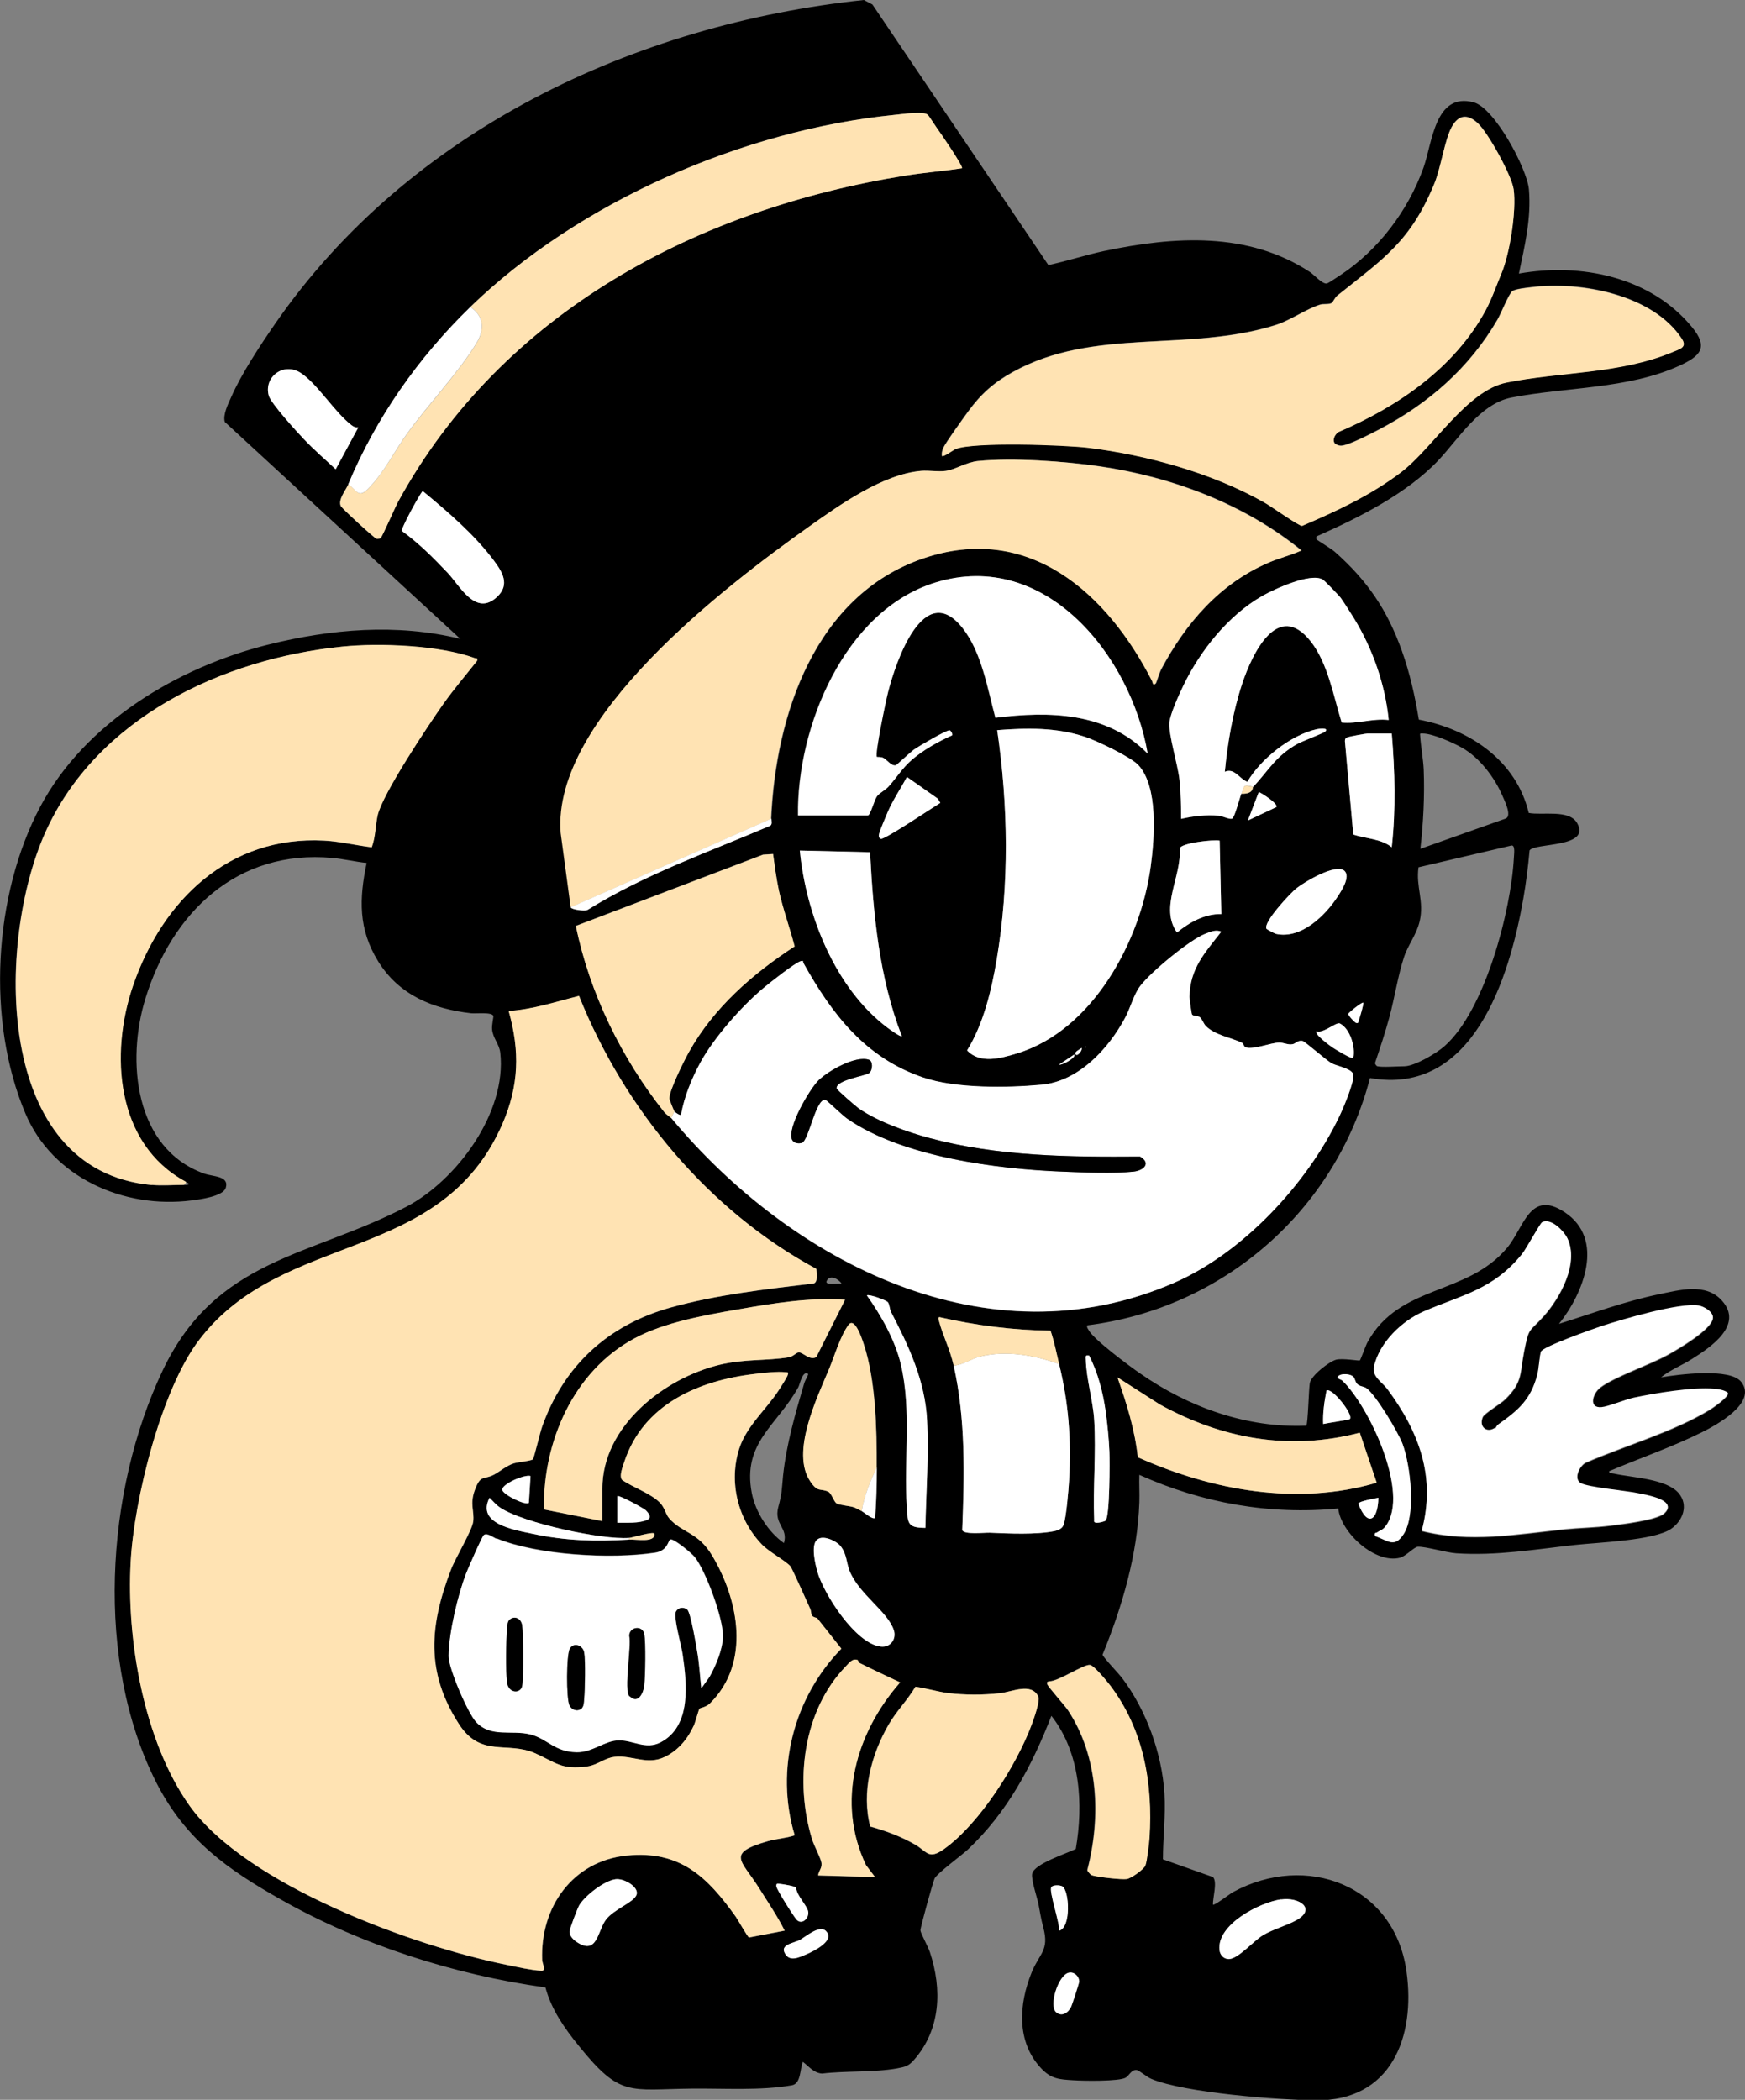 <?xml version="1.0" encoding="UTF-8"?>
<svg id="katman_1" xmlns="http://www.w3.org/2000/svg" version="1.1" viewBox="0 0 1043.3 1255.6">
  <rect x="0" y="0" width="1043.3" height="1255.6" fill="#808080" stroke="none"/>
  <!-- Generator: Adobe Illustrator 29.0.0, SVG Export Plug-In . SVG Version: 2.1.0 Build 186)  -->
  <defs>
    <style>
      .st0 {
        fill: #ffe3b3;
      }

      .st1 {
        fill: #000;
      }

      .st2 {
        fill: #000;
      }

      .st3 {
        fill: #fff;
      }
    </style>
  </defs>
  <path class="st2" d="M908.1,163.6c37.1-6.6,78.8,1.9,103.5,32,10.1,12.2,5,17.4-7.8,23.2-30.6,13.9-67.7,12.6-100.1,18.9-18.9,3.7-31.7,24.8-43.6,37.4-18.8,20-47.6,34.4-72.4,45.4-1-.1-.8,1.9-.6,2,.4.5,9,5.7,11,7.5,19.4,17.2,31.2,34.5,40,59,4.8,13.4,7.9,27.3,10.2,41.3,30.3,5.7,58.2,24.4,65.7,55.8,7.9,1.6,24.1-2.3,28.9,6,8.7,15-25.3,11.7-28.4,16.4-.9,9.8-2.1,19.6-3.8,29.2-8.3,47-30.1,117.9-91.6,106.9-20.7,79.3-87.8,137.8-169.1,147.9-.3,1.3.3,1.8.8,2.7,2.7,5.5,24.5,21.7,30.9,26.1,28.9,20.1,63.7,32.7,99.3,31.2,1-1,1.5-22,2.1-25.4.7-4.5,11.7-13.1,15.9-14.1,3.9-.9,13.4.8,14,.5.5-.3,3.6-9.2,4.6-10.9,19.2-34.9,59.4-27.6,83.5-56.5,10.1-12.1,13.5-35,34.3-21.3,24.5,16.1,11.2,48.7-3.3,66.8,19.8-6.2,39.4-13.5,59.8-17.7,12.2-2.5,27.9-7,37.6,3.8,13.1,14.6-6.6,27.8-17.9,34.9-6.1,3.9-13,6.5-18.5,11,10-1.7,41.4-5.9,48,2.8,9.6,12.5-14.9,25.7-23.7,30.1-17.5,8.7-37.2,15.5-55.3,23.2-.3,1.5,1.9,1.2,3,1.5,10.8,2.4,31.1,3,38.5,11.6,6.1,7.2,2.6,16.5-4.5,21.4-10.2,7-44,8.1-57.4,9.6-23.5,2.6-47.2,6.6-71,5-6.1-.4-18.6-4.2-23.1-3.9-2,.1-7,5.5-10.4,6.5-14.8,4-35.5-14.8-37.1-29.4-41,4-81.6-3.3-118.9-20.1-.2,5.5.2,11,0,16.5-1.1,30.9-10.2,62.3-22,91,0,1.2,9.6,11.3,11.4,13.6,14.6,19.2,24.1,45.3,25.6,69.4.8,13.1-.9,26.3-.9,39.4l29.9,10.6c2.8,2.8-.2,12.7,0,16.5.7.8,10.3-6.6,12-7.5,43.6-23.8,96.4-4.3,103.7,47.3,5.6,39.6-9.3,77.7-54.3,77.2-22.5-.2-78.4-4.5-98.2-12.8-2.7-1.1-7.4-5.2-8.8-5.3-3.2-.3-4.3,3.1-6.5,4.5-3.8,2.4-25.7,2-31.5,1.6-8.3-.5-13.1-.8-19-7-15.1-15.9-13.5-38.7-5.7-57.7,4.6-11.2,10.5-12.9,6.9-26.5-1.6-6-1.8-8.5-2.9-14-.9-4.4-4.4-14.5-3.8-18.2,1-6,20.8-12.2,26.1-14.9,4.6-26.8,2.8-57.5-14.6-79.6-11.6,29.9-26.4,57.8-50,80-3.9,3.6-18,13.9-19.8,17.2-.9,1.7-8.6,29.5-8.5,31.1.2,1.9,4.7,9.9,5.7,13.1,7.3,22.1,6.5,46.2-9.6,64.4-3.2,3.7-5.3,4.1-10,5-13.7,2.5-30.8,1.4-44.9,3.1-5-.3-7.9-4.3-11.5-7-1.8,4.2-1,13-6.5,14-18.6,3.3-40.9,1.8-60,2-37.4.4-42.5,5.4-67.4-25.5-8.6-10.6-16.4-21.6-20-35-54.2-7.5-110.1-25.4-157.7-52.3-32.5-18.3-57.5-36-74.9-70.1-36.8-72.4-30.6-174,3.7-246.4,32-67.5,88.6-68.1,145.9-98.1,30.2-15.9,60-56.5,56-92-.6-5.3-4.4-8.6-4.9-14.1-.2-2.7.9-7.2.8-7.8-.6-2.6-10.4-1.4-13.2-1.7-23-2.6-43.3-10.9-55.8-31.2-11.8-19.2-11.3-37.2-6.8-58.7-6.8-.7-13.7-2.4-20.5-3-56.9-5.2-95.9,32.5-111.8,84.2-11.4,37-6.6,89.4,35,104.5,5.4,2,15.2,1.3,13.1,8.5-1.5,5.2-15.6,7-20.4,7.6-40.5,5.2-83.3-13.6-99.5-52.2-23.3-55.2-19-130.6,9-183.3,26.6-50.1,82.2-83.4,136.1-96.8,37.6-9.4,77-12.8,115-3.5l-140.8-129.7c-1.3-4.2,2-10.8,3.8-14.8,6-13.8,17.5-31.2,26.2-43.8C244.2,78.2,379.2,14.5,516.5,0l5.1,2.7,105.2,155.8c11.2-2.4,22.1-6,33.3-8.4,41.9-8.8,86.1-11.8,123.3,12.7,2.3,1.6,7.4,7.3,9.9,6.7,1.2-.3,6.5-4,8.1-5,22.7-15,40.6-38.7,49.7-64.3,5.3-14.9,6.8-45.2,30-39,12.5,3.3,31.9,39.7,33,52,1.5,17.3-2.5,33.8-6,50.5h0ZM281.2,183.6c-31.1,30.2-56.3,66-73,106-1.4,3.4-6.3,9-4.5,13,.6,1.3,20,19.2,21.4,19.6.8.2,1.8,0,2.4-.5,1-.7,8.8-18.5,10.5-21.8,62.1-113.3,179.1-175.1,303.9-195,11-1.8,22.2-2.6,33.2-4.3.8-1.2-13.2-21.6-15.2-24.3-1.1-1.5-4.6-7.1-5.3-7.7-2.8-2.3-15.5-.3-19.9.1-90.5,9-188.6,51.9-253.6,114.9h0ZM798.4,265.4c-2.2-2.1-.4-5.8,1.8-7.2,35.4-15,69.5-38.3,88.1-72.9,3.8-7,6.3-14.6,9.3-21.7,5.1-12,9.1-37.6,7.4-50.4-1.1-8.1-15.3-33.9-21.4-39.6s-11.6-5.3-15.7,2.3-6.4,24.1-10.3,33.7c-14.3,34.8-30.5,45-58,67-1.6,1.3-2.6,4-3.5,4.5-1.7,1-4.7.2-7,1-7.8,2.4-17.8,9.4-26,12-52.6,16.8-109,1.3-157.7,28.3-11.2,6.2-19,13.1-26.5,23.4-2.7,3.7-13.8,19.1-15,22-.7,1.6-1,3-.8,4.7.8.9,6.7-3.6,8.3-4.2,10.8-4.2,65.1-2.4,79.1-.7,35.2,4.3,74.5,15.2,105.3,32.7,3.8,2.1,20.7,14.3,22.6,14,20.6-8.8,41.2-18.4,59.1-32,19.4-14.8,39.3-49,63.2-53.7,32.2-6.4,67.6-5.1,98.9-18.1,4.4-1.8,9.3-2.8,5.9-8-17.3-26.5-60.6-34.6-89.8-30.9-2.7.3-9.8,1.1-11.6,2.4-2,1.5-6.9,13.8-8.9,17.1-16.7,28.8-41.1,50.1-70.5,65.5-4.6,2.4-18.8,9.9-23.1,9.8-1,0-2.6-.5-3.3-1.2h0ZM179.8,223c-10.3-6.6-22.3,2.4-19.1,13.6,1.2,4.5,16.8,21.6,21,26,6.1,6.3,12.6,12,19,18l13.5-25c-1.6.2-2.8-.5-4.1-1.4-10.2-7.8-20.4-24.8-30.3-31.2h0ZM341.2,542.6c.5,1.4,8.3,2.4,10,1.6,34.3-21.3,72.4-34.7,109.4-50.5,1.2-.9.6-2.8.6-4.1,2.7-62.1,26.2-133.5,90.8-155.7,63.4-21.8,110.3,20.8,137.1,73.3.4.8.3,3.1,2.1,1.4.3-.3,2.2-6.5,3.2-8.4,14.7-27.6,34.9-51.2,64.2-63.8,6.5-2.8,13.3-4.4,19.7-7.3-34-27.7-77.3-44-120.6-50.3-21.1-3-51.8-5.2-72.8-3.2-6.8.7-13.4,5.1-19.1,5.9-4.6.7-10.2-.3-14.9,0-22.8,1.9-48.5,20.2-66.8,33.2-50.3,35.7-154,114.8-148.6,183.3l6,44.5h0ZM240.3,317.5c9.9,7.1,19,16.2,27.4,25.1,7.3,7.7,16.6,26.2,29.4,14.4,8-7.3,3.2-15-1.9-21.9-11.7-15.6-27.5-29.1-42.5-41.5-2.2,2.5-13.2,22.8-12.4,23.9h0ZM477.2,487.6h41.5c1.5,0,3.8-9.4,5.5-11.5s4.9-3.6,7-5.9c4.6-5.2,8-10.8,13.4-15.5,6.8-6,16.2-11.3,24.5-15,.5-.7-.8-2.9-1.5-3-2.1-.1-18.5,9.6-21.4,11.6-2.2,1.5-10.1,9.1-10.8,9.3-2.6.7-5.3-3.2-7.4-4.4-1.3-.7-3.8-.4-3.9-.6-1.4-1.4,5.5-34.2,6.7-38.8,4.5-17.7,21.3-67.9,44.7-38.1,11.4,14.5,14.8,36.1,19.5,53.5,32.3-4.1,66.9-3.3,91,21.4-10-58.3-61-122.4-126.8-102.3-54.4,16.7-83,86.6-82.2,139.3h0ZM749.2,470.6c9.3-10,13.2-18.1,26-25.5,3-1.7,16.4-6.8,17-7.5,2.6-2.8-4.3-1.7-5-1.5-15.5,3.5-33.7,17.9-41.5,31.5-4.8-1.8-7.8-8.6-13.5-6,1.8-17.6,4.9-36.1,10.5-53,5.8-17.3,21.1-50,40.9-25,10.4,13.2,13.6,32.8,18.5,48.5,9.3.9,18.6-2.7,28.1-1.5-2.1-21.2-9.5-42.6-20.7-60.7-2-3.2-5.7-9.1-7.9-12.2-1-1.4-9.8-10.5-10.9-11.1-7.4-4.2-29,5.8-36.2,9.9-20.3,11.6-37.2,32.9-47.2,53.8-2.3,4.9-7.8,17-8.2,21.9-.5,7.3,5,24.9,6,34,.9,7.7,1,15.7,1,23.5,7.5-1.7,14.6-2.5,22.4-1.9,2.2.2,6.4,2.3,8,1.8s4.5-12.1,5.6-14.9c1.8,0,3.9,0,5.4-1.1,1.6-1.1,1.3-2.6,1.6-2.9h0ZM90.7,708.6c5.8.5,13,0,19,0s2-1.5,1-2c-41.7-22.7-45.3-76.5-31.3-117.2,17.5-50.9,57.3-89.7,114.2-86.7,9.5.5,19.1,2.8,28.5,4,2.2-6.1,2.2-13.1,3.5-19,2.9-12.9,30.4-54.1,39.3-66.7,6.3-8.9,13.4-17.2,20.2-25.8.3-2.1-.2-1.2-1.4-1.6-21.1-7.7-56.8-9.1-79.1-6.9-72,7.3-147,42.7-177.7,111.3-29,65-31,201.9,63.7,210.6h0ZM596.2,436.6c6.6,45,7.3,92.2-.3,137.2-3.1,18.3-7.9,38.4-17.7,54.3,7.7,8.2,20.2,4.7,29.8,1.8,45.5-13.8,74.1-67.5,80-111.9,2.2-16.5,4.7-47.2-7.3-60.4-4.4-4.8-25.3-14.8-32-17-17.2-5.7-34.6-5.4-52.5-4h0ZM832.1,438.6h-14.5c-.8,0-10.9,1.8-11.8,2.2-1.2.5-1.7,1-1.7,2.3l5,55.9c7.6,2.6,16.4,2.4,23,7.6,2.5-22.6,1.9-45.3,0-68h0ZM849.1,507.6l51.3-18.2c3.5-1.8-.7-10.3-2.1-13.5-4.7-11-13.7-22.9-24.2-28.8-5.3-3-17.5-8.5-23.5-8.5-1.7,0-1.7-.2-1.5,1.5.4,6.3,1.8,13.7,2.1,20,.6,15.8-.2,31.8-2,47.5ZM542.2,464.6c-3.8,7.1-8.3,13.6-11.5,21-1,2.4-4.8,11.1-5.1,12.9-.2,1.2-.3,2.7,1.1,3,2.2.5,31.2-18.9,35.5-21.5l-1.5-2.5-18.5-13h0ZM763.1,482.6c1.3-1.9-8.5-8.2-10.5-9l-6.5,17,17-8h0ZM729.2,502.6c-3.8-.7-22.8,1.4-23.9,4.6,1.3,16.8-12.2,35.4-1.6,50.3,7.5-6.1,16.6-11.2,26.5-11l-1-44h0ZM823.6,637.6c2.7.7,12.3,0,16,0,6.1,0,19.3-7.8,24-12,24.3-21.4,39.8-81,41.5-112.5,0-1.8,1.1-8-1.5-7.5l-55.5,13c-1.7,11.7,3.5,20.2.7,32.2-1.9,8.2-7,14.2-9.4,21.6-3.5,10.6-5.6,24.2-8.6,35.4-2.5,9.2-5.5,18.4-8.6,27.5-.4.8.8,2.2,1.3,2.3h0ZM520.2,509.6l-42-1c3.8,38.2,21,82.3,52.5,106,1.1.8,7.8,5.7,8.5,5-13.5-34.9-17.1-72.8-19-110h0ZM403.2,664.6c-.2-.3-3-7.1-3-7.6-.3-4.6,9-23.2,11.8-28.1,14.7-26.4,38-46.7,63.1-63-2.9-11.2-6.9-22-9.4-33.3-1.6-7.2-2.5-14.6-3.5-22l-6,.4-111.9,42.6c8.3,40.2,27.4,79.3,52.9,111.4,1.2,1.6,3.1,2.5,4,3.5,71.7,86.2,189.1,147.4,301,98.5,41-18,79.4-59.3,98.5-99.4,2.4-5,8.7-19.7,8.4-24.6-.2-3.9-9.8-5.4-12.8-7-3.6-1.9-16.1-13.2-17.7-13.5-3-.4-4,1.7-6,2-2.7.4-5.2-1.1-7.9-1-5,0-15.5,4.4-19.9,2.9-1.3-.4-1.3-2.3-2.4-2.8-6.5-3.1-16.2-4.5-21.6-10.1-1.4-1.4-2.3-4.5-3.7-5.3-1.3-.8-3.8-.4-4.5-1.5-.3-.4-1.5-9.2-1.5-10.5.2-17.1,9.3-26.6,19-39-3.1-1.5-6.7.2-9.7,1.3-9.5,3.7-32.6,22.9-38.8,31.2-3.8,5-5.8,13.1-9,19-10,18.5-27.8,37.9-50,40-20.6,1.9-51.2,2.3-70.7-4.3-34.5-11.7-54.6-37.9-71.6-68.4-.5-.9.4-1.7-1.6-1.2-3.5,1-18.4,12.8-22.1,15.9-13.1,10.9-29.5,29.5-37.7,44.3-5.3,9.6-9.9,20.8-11.8,31.7-.6.6-3.6-1.5-4-2h0ZM803.9,520.8c-4.9-4.9-24,6.7-28.7,10.3-3.6,2.9-20.2,20.5-18,24.3.2.3,4.9,2.8,5.6,3,15,3.4,29.7-11,37.1-22.5,2.2-3.3,7.5-11.5,4-15.1h0ZM346.2,595.6c-13.9,3.5-27.6,8.1-42,9,6.8,24.1,6.2,44.7-3.8,67.7-36.8,84.2-130.9,63.3-181.1,128.8-22.8,29.7-39.1,95.6-41.1,132.9-2.5,46.6,7.8,107.3,35.2,145.8,33.8,47.4,133.9,84,189.8,95.2,6.3,1.3,14.2,3.1,20.5,3.5,3.2.2.6-4.5.5-6.5-1.2-31.4,18.1-59.1,50.6-62.4,31.9-3.2,48.2,12.7,65.2,36.6,1.3,1.8,7.1,12.2,7.9,12.4l21.3-4.1c-4.4-8.8-10.2-17.4-15.6-25.9-10.3-16.3-19.7-20.3,5.6-27.6,5.2-1.5,10.9-1.7,16-3.5-11.9-39.4-.5-82.4,27.9-111.6l-14.5-18.3c-4.7-1.1-2.8-2.6-4.2-5.7-1.6-3.6-10.7-24-11.8-25.3-3-3.4-12.7-8.5-17-13-14.5-15-20-37.6-13.5-57.5,4.4-13.3,15.9-23.1,23.4-34.5,1.3-2,5-7.7,5.6-9.5.5-1.9-.3-1.3-1.5-1.5-4.6-.6-13.1.5-18,1-33.8,3.9-66.9,18.1-78.3,52.7-.9,2.7-3.4,8.5-1.2,10.8,6.5,4.4,17.1,8,22.5,13.5,3,3,3.3,6.8,5.6,9.4,7.9,8.9,17.2,8,25.7,22.3,15.9,26.6,23.2,64.2-1.3,88.3-2.4,2.4-5.7,2.6-6.3,3.2-.4.4-2.4,8.1-3.4,10.1-3.7,8-9.3,14.8-17.3,18.7-10.7,5.2-19.4-1.2-30,0-5.9.6-10.3,4.9-16.2,5.7-15.8,2.3-19.1-2.5-31.5-7.9-16.7-7.3-32.4,2.9-45.5-17.5-20-31.1-17.5-58.9-4.7-92.3,2.6-6.9,12.7-23.5,13.3-28.8.7-6.6-2.2-10.3,1-18.9,3.4-9.2,5.1-5.9,11.1-8.9,3.9-2,7.5-5.4,12.1-6.9,2.6-.8,10.8-1.5,11.5-2.5.6-.8,4.3-16.2,5.5-19.5,13-36.6,39.5-60.8,76.8-71.2,27.4-7.7,57.4-11,85.6-14.4,2.6-.8,1.7-6.3,1.5-8.7-64.3-34.7-114.9-95.7-141.8-163.1h0ZM815.1,599.6c-.7-.8-8.8,5.9-9,6.6-.2,1,3.6,5,4.5,5.4,1.7.7,1.6-1,1.9-2,.5-1.4,3-9.5,2.5-10h0ZM809.1,632.6c1.4-6.4-1.9-17.5-8-20.5-2.3-1.1-9.9,6.2-14,4.6-1.7,1.6,8.3,8.9,9.7,9.8,1.5,1,11.5,7.1,12.3,6.2h0ZM648.7,625.6v1c.7-.3.7-.7,0-1ZM643.2,630.6c1.2,1.2,4-2.5,3.5-4-.8.8-5,2.5-3.5,4ZM642.2,630.6l-9,6c1.7.6,10.6-4.4,9-6ZM893.8,854.2c-4.9,3.2-9.6-.8-7.2-6.6.9-2.2,10.6-7.9,13.4-10.6,10.7-10.5,8.8-15.6,11.3-28.6,3-15.2,2.8-11.2,11.8-21.2,9.8-11,21-31.5,14.2-46.2-2.1-4.5-9.8-12.5-15.2-9.8-1.3.6-9.5,15.9-12,19-17.2,21.3-35.4,24.3-58.7,34.3-13.2,5.7-26.7,18.7-29.9,33.2-1.2,5.6,5,9.1,8,13.1,18.9,25.6,29.2,52.6,20.6,84.9,28.4,7.2,57,2,85.5-1,8.9-.9,18-1,26.9-2.1,7-.9,28.1-3.3,32.6-7.4,8.6-7.9-11.6-11.1-15.9-12-7.1-1.5-29.4-3.4-34-6s-1-10.1,2.7-12.2c23.3-10.2,52.7-18.5,74.3-31.7,2.1-1.3,11.4-7.8,11-10-2-1.8-5.9-2.3-8.5-2.5-12.7-1.1-34.8,2.6-47.7,5.3-5.5,1.1-15.1,5.3-19.4,5.7-7.9.7-5.4-8.2-.8-11.8,8.3-6.4,29.6-13.6,40.4-19.6,6-3.3,26.6-15.3,27-22.1.2-3.6-5.3-6.8-8.6-7.3-11.5-1.8-45.3,8.2-57.6,12.2-5.1,1.6-35.6,12.3-36.6,15.4-1,2.8-1.2,9.7-2.2,13.8-3.9,14.9-11.3,21.3-23.3,29.7-.9.7-1.3,2.1-2,2.5h0ZM503.2,767.6c-1.8-2.9-7.3-5.7-9-1.5-1.1,2.8,7.9,1,9,1.5ZM553.2,913.6c.4-21.3,2.2-43.1,1-64.5-1.2-23.3-11-44.1-21.5-64.5-.9-1.7-1-4.8-2-6s-11.3-4.9-12.5-4c8.4,11.6,17,27,20.3,41.1,6.6,27.8,1.7,57.4,3.6,85.4.7,9.7.2,12.4,11,12.5h0ZM360.2,909.6v-19.5c0-37.3,36.8-65.9,70-74,14.9-3.6,28-2.3,41.5-4.5,2.6-.4,4.4-2.9,6-2.9,2.5,0,6.4,5,10.4,2.8l17.2-34.3c-21.4-1.5-43.1,2.2-64.2,5.8-20.1,3.5-43.8,7.7-61.7,17.3-36.6,19.6-54.8,62-54.1,102.3l35,7h0ZM570.2,816.6c7.2,32.1,6.4,65.6,5.1,98.3.9,2.9,13,1.5,16.4,1.6,11.5.5,27.6,1.3,38.9-1,2.2-.4,4.5-1.4,5.3-3.7,1.6-4.4,3-21.2,3.3-26.7,1.3-24.4-.3-46-6-69.5-1.6-6.7-2.8-13.4-5.1-19.9-22.3-.3-44.6-3.1-66.4-8.1-1,0-.5,1.5-.3,2.3,2.3,8.8,6.6,16.8,8.8,26.7h0ZM524.2,877.6c.1-23-.5-51.9-7.7-73.8-1.2-3.5-5.5-16.5-9.1-11.6-5,6.7-8.5,18.7-11.6,26.3-7.2,17.3-23.1,49.8-11.3,67.3,4.6,6.9,6.1,3.9,10.8,6.2,2,.9,3.3,6,5,7,1.9,1.1,7.8,1.4,10.6,2.4.2,0,3.7,1.8,4.4,2.2,1.3.7,6.6,5.4,8,4,.7-10,1-20,1-30h0ZM651.2,810.6c-2.6-.4-2.1.5-2,2.5.2,11,4.3,24.4,5,36,1.2,19.6-.8,40.3,0,60-.9,2.9,6.3.7,6.8.2,2.6-2.6,2.5-35.5,2.3-41.3-.3-7.4-1.2-16.5-2.2-23.8-1.6-11.7-4.5-23.1-9.9-33.6h0ZM483.2,821.6c-3.3-2.5-5,6.1-5.8,7.7-12.6,23-33.8,33.2-27.9,63.6,2.2,11.2,9.8,23.2,19.2,29.8,2.7-9.2-6.1-11.1-3.4-21.4,2.4-8.9,2-10.1,2.9-19.1,2-18.7,7.4-37.3,12.7-55.3.4-1.3,2.5-5,2.3-5.2h0ZM822.1,918.5c7.7,2.6,11.5,7.5,17.2-1.3,7.4-11.7,4-40.8-.7-53.7-2.6-7.1-15.9-29.2-21.6-33.4-1.5-1.1-4-1-5.5-2.5-1.3-1.3-1.3-3.5-2.5-4.5-1.8-1.5-6.4-1.9-8.4-.6-2.5,1.7,1.1,2.3,1.9,3,15.8,15,40.7,67.4,26,87-1.9,2.5-3.1,2.4-5.1,3.8-.9.6-1.8-.2-1.3,2.2h0ZM813,856.7c-41.9,11-82.2,3.7-119.6-16.9l-25.3-16.2c5.5,15.5,10.4,31.3,12.2,47.8,44.4,19.8,95.2,29.2,142.8,15.2l-10.1-29.9h0ZM807.1,848.5c2.2-2.7-10.8-19.1-14-17-1.3,6.6-2.3,13.3-2,20,2.2-.7,15.4-2.4,16-3h0ZM317.2,882.6c-3.5-1.2-17.5,4.8-16.9,8.4,1.1,3.1,14.1,9.4,15.9,7.6l1-16ZM369.2,894.6v16c5.4-.1,12.8.5,17.8-1.7,3-1.3.8-4.2-.8-5.7-1.5-1.5-16.2-9.3-16.9-8.5h0ZM376.2,920.6c4-.2,15.8,2.1,15-3.5-.2-1.6-13.7,2.4-15,2.5-16.1,1.3-63-8.9-76.7-17.8-2.7-1.7-4.6-4-6.8-6.2-8.1,15.6,14.7,19.2,25.5,21.5,19.9,4.2,37.9,4.7,58,3.5h0ZM824.1,895.6c-2,.4-11.7,2.1-12,3.5,5.5,14.4,11.8,10,12-3.5ZM296.9,920c-1.8-.7-5.4-3.7-7.5-2.3-1.1.7-9.5,20.1-10.6,22.9-5,12.9-10.4,35.8-10.5,49.5,0,7.1,11.5,34.1,16.5,39.5,9,9.6,21.2,4.5,32.6,7.4,10.2,2.7,14.2,10.4,27.5,10.6,9.6.1,16.7-6.9,25-7.1,8.7-.2,16.3,5.8,25.1,1.2,18.6-9.7,15.7-35.2,13.2-52.6-.7-5-5.6-22.3-4.1-25.4,1.3-2.7,4.6-3.2,6.9-1.4,2.1,1.7,5.6,22.5,6.2,26.8,1,6.7,1.4,13.6,2.2,20.3l4.8-6.7c3.9-6.7,7.8-16.2,8.1-24,.4-10.5-10.2-39.5-16.9-47.8-1.7-2.2-12.3-11-14.5-10.5-1.4.3-1.4,6.7-9.1,7.9-26.7,4.1-70.7,1.4-94.8-8.5h0ZM488.4,920.8c-3.5,3.5-1,14.2.3,18.8,3.7,13.5,23,43.5,38.1,45,5.6.6,9.3-4.4,7.7-9.7-3.5-11.2-20.9-21.6-26.5-35.6-1.9-4.8-1.7-9.9-5.3-14.7-2.4-3.1-10.8-7.2-14.2-3.8h0ZM512.9,992.8c-3.3-1.4-5.3,1.7-7.3,3.7-25.7,26.5-30.6,69.1-20.2,103.2,1.1,3.7,5.4,11.7,5.7,14.4.4,3.3-1.7,4.5-2,7.4l34,1-5.4-7.1c-18.1-37.8-6.1-79.2,20.4-109.3-8.1-3.8-16.2-7.6-24.2-11.6-.7-.4-.9-1.5-1.1-1.6ZM652.5,1121.2c2.9,1.1,18,2.8,21.1,2.3,2.7-.4,10-5.7,11-8s2.3-13.3,2.5-16.5c2.2-32.8-3.5-64.9-23.6-91.4-1.8-2.4-9.6-11.9-12-12.1-3.8-.4-18.6,9.7-24.2,9.8-.9.5-1.6-.2-1.3,1.7.2,1.3,10.5,12.7,12.4,15.6,18.3,27.8,19.8,64,11.6,95.5-.2.7,2.1,2.9,2.3,3h0ZM520.4,1092.3c9.3,2.6,18.4,6,26.7,10.8,7.3,4.3,8,9.3,17.5,2.4,21-15.1,43-49.9,52-74,1.2-3.3,5.2-14.4,4-17-4-8.6-15.7-2.8-23-2-10.1,1.1-20.8,1.1-30.9-.1-6.5-.8-13-2.8-19.5-3.8-4.7,8-11.3,14.5-16,22.6-10.4,18.1-16.4,40.6-11,61.1h0ZM368,1123.7c-6.9,1-17.9,9.6-21.6,15.4-1.1,1.8-5.8,14.4-5.9,16-.1,2.4,2.5,4.9,4.4,6.2,12.2,7.9,12.3-6.5,17.3-13.3,4.7-6.4,16.3-10.1,18.3-14.8s-7.4-10.2-12.5-9.5ZM476,1128.8c-.9-.9-7.5-2.1-9.3-2.2-1.6-.2-2.8-.7-2.5,1.5.2,1.9,10.4,18,12.1,19.9,3.1,3.3,7.5-.9,6.9-4.8-.5-3.6-7-9.7-7.2-14.3h0ZM633.2,1154.5c7.4-2,6.1-24,2-26.5-1.5-.9-5.6-.9-6.6.4-1.7,2.3,5.2,21.6,4.6,26.1ZM765.9,1135.8c-12.7,1.8-38.4,14.9-36.8,30.3.3,2.9,2.5,5.3,5.5,5.4,5.6.1,14.8-10.9,20.6-14.3,6.3-3.7,13.9-5.6,20-9,11.9-6.7,1.7-13.9-9.3-12.3h0ZM493.9,1154.8c-4-3.9-11.8,3.1-15.7,5.3-3.1,1.7-11.2,2.6-9.3,7.2,2.7,6.5,8.9,3.2,13.6,1.2,4-1.7,17-8.1,11.4-13.6h0ZM631.4,1203.2c3.4,3.1,7.3.4,9-3,.6-1.2,4.9-14.4,4.9-15.2,0-3.2-3.1-6.1-6.3-5.3-6.3,1.6-11.9,19.6-7.5,23.6h0Z"/>
  <path class="st0" d="M346.2,595.6c27,67.5,77.5,128.5,141.8,163.1.2,2.3,1.1,7.9-1.5,8.7-28.2,3.4-58.2,6.8-85.6,14.4-37.3,10.4-63.8,34.6-76.8,71.2-1.2,3.3-4.8,18.7-5.5,19.5-.7,1-8.9,1.7-11.5,2.5-4.6,1.5-8.2,4.9-12.1,6.9-6,3-7.7-.3-11.1,8.9-3.2,8.6-.3,12.3-1,18.9-.6,5.3-10.7,21.9-13.3,28.8-12.8,33.4-15.3,61.2,4.7,92.3,13.1,20.4,28.8,10.2,45.5,17.5,12.4,5.5,15.8,10.2,31.5,7.9,6-.9,10.3-5.1,16.2-5.7,10.7-1.1,19.4,5.2,30,0,8.1-3.9,13.6-10.7,17.3-18.7.9-2,3-9.8,3.4-10.1.6-.6,3.9-.8,6.3-3.2,24.4-24.2,17.2-61.7,1.3-88.3-8.5-14.3-17.8-13.3-25.7-22.3-2.3-2.6-2.6-6.4-5.6-9.4-5.4-5.5-16-9.1-22.5-13.5-2.1-2.3.4-8.1,1.2-10.8,11.4-34.6,44.5-48.8,78.3-52.7,4.9-.6,13.4-1.6,18-1,1.2.2,2-.4,1.5,1.5-.5,1.8-4.3,7.5-5.6,9.5-7.5,11.5-19.1,21.2-23.4,34.5-6.5,19.9-1,42.5,13.5,57.5,4.3,4.5,14,9.6,17,13,1.1,1.2,10.1,21.7,11.8,25.3,1.4,3.1-.5,4.6,4.2,5.7l14.5,18.3c-28.5,29.2-39.8,72.2-27.9,111.6-5.2,1.8-10.8,2-16,3.5-25.3,7.2-15.9,11.3-5.6,27.6,5.3,8.5,11.2,17.1,15.6,25.9l-21.3,4.1c-.8-.2-6.6-10.5-7.9-12.4-17-23.8-33.3-39.8-65.2-36.6-32.5,3.3-51.8,30.9-50.6,62.4,0,2,2.6,6.7-.5,6.5-6.3-.4-14.2-2.2-20.5-3.5-55.8-11.2-156-47.8-189.8-95.2-27.4-38.6-37.8-99.3-35.2-145.8,2-37.3,18.3-103.2,41.1-132.9,50.2-65.6,144.3-44.7,181.1-128.8,10-23,10.6-43.6,3.8-67.7,14.4-.9,28.1-5.5,42-9h0Z"/>
  <path class="st3" d="M403.2,664.6c.4.5,3.4,2.6,4,2,1.9-10.9,6.5-22,11.8-31.7,8.2-14.8,24.6-33.4,37.7-44.3,3.7-3.1,18.6-14.9,22.1-15.9,1.9-.5,1.1.3,1.6,1.2,17,30.5,37,56.7,71.6,68.4,19.5,6.6,50.1,6.2,70.7,4.3,22.2-2,40.1-21.4,50-40,3.2-6,5.2-14,9-19,6.2-8.2,29.4-27.5,38.8-31.2,3-1.2,6.5-2.8,9.7-1.3-9.7,12.5-18.8,22-19,39,0,1.3,1.2,10.1,1.5,10.5.8,1.1,3.2.7,4.5,1.5,1.4.8,2.3,3.9,3.7,5.3,5.4,5.6,15.2,7,21.6,10.1,1.1.5,1.1,2.4,2.4,2.8,4.4,1.5,14.9-2.8,19.9-2.9,2.7,0,5.2,1.5,7.9,1,2-.3,3.1-2.5,6-2,1.5.2,14,11.5,17.7,13.5,3.1,1.6,12.6,3.2,12.8,7,.2,4.9-6,19.6-8.4,24.6-19.2,40.2-57.5,81.5-98.5,99.4-111.8,48.9-229.3-12.3-301-98.5l2-4h0ZM489.5,645.9c-5.4,5.3-19.2,28.9-15.9,35.7,1,2,3.8,2.4,5.8,1.8,4.1-1.2,8.3-26.8,14.1-25.8.8.2,10.2,9.3,12.9,11.2,33,23,89.6,30.3,129.2,31.8,12,.5,30.5,1.2,42,0,6.4-.7,10.7-5.1,4-9-42.1.4-85,0-125.9-11.1-13.1-3.5-31.2-9.9-42.3-17.7-1.7-1.2-13-11-13.2-11.9-.9-5,17.4-7.5,19.5-9.3s2.3-7.1-.2-7.9c-8-2.7-24.2,6.6-30,12.2h0Z"/>
  <path class="st0" d="M341.2,542.6l-6-44.5c-5.4-68.5,98.4-147.6,148.6-183.3,18.3-13,44-31.2,66.8-33.2,4.8-.4,10.3.6,14.9,0,5.7-.9,12.2-5.2,19.1-5.9,21-2.1,51.8.1,72.8,3.2,43.3,6.3,86.6,22.6,120.6,50.3-6.4,2.9-13.2,4.5-19.7,7.3-29.2,12.6-49.5,36.2-64.2,63.8-1,1.9-2.8,8-3.2,8.4-1.7,1.7-1.7-.6-2.1-1.4-26.8-52.5-73.7-95-137.1-73.3-64.6,22.2-88.1,93.6-90.8,155.7l-120,53h0Z"/>
  <path class="st0" d="M798.4,265.4c.7.7,2.3,1.2,3.3,1.2,4.3,0,18.5-7.4,23.1-9.8,29.3-15.4,53.8-36.8,70.5-65.5,2-3.4,6.9-15.6,8.9-17.1,1.8-1.4,8.9-2.1,11.6-2.4,29.2-3.6,72.5,4.4,89.8,30.9,3.4,5.2-1.5,6.1-5.9,8-31.3,13-66.8,11.6-98.9,18.1-24,4.8-43.8,38.9-63.2,53.7-17.9,13.6-38.5,23.2-59.1,32-1.8.2-18.8-11.9-22.6-14-30.8-17.5-70.1-28.4-105.3-32.7-14-1.7-68.3-3.6-79.1.7-1.6.6-7.5,5.1-8.3,4.2-.2-1.7.1-3.1.8-4.7,1.2-3,12.3-18.3,15-22,7.6-10.4,15.3-17.2,26.5-23.4,48.6-27.1,105-11.6,157.6-28.3,8.2-2.6,18.2-9.6,26-12,2.3-.7,5.3,0,7-1,.9-.5,1.9-3.2,3.5-4.5,27.5-22,43.7-32.2,58-67,3.9-9.6,6.2-26.2,10.3-33.7s9.5-8,15.7-2.3,20.4,31.5,21.4,39.6c1.7,12.8-2.3,38.4-7.4,50.4-3,7.1-5.5,14.6-9.3,21.7-18.6,34.5-52.7,57.8-88.1,72.9-2.2,1.5-4,5.1-1.8,7.2h0Z"/>
  <path class="st0" d="M90.7,708.6C-4,699.8-2,562.9,27.1,497.9c30.7-68.6,105.7-104,177.7-111.3,22.3-2.3,58-.8,79.1,6.9,1.1.4,1.7-.5,1.4,1.6-6.8,8.6-13.9,16.9-20.2,25.8-8.9,12.6-36.4,53.8-39.3,66.7-1.3,5.9-1.2,12.9-3.5,19-9.4-1.1-19-3.5-28.5-4-56.9-3-96.7,35.8-114.2,86.7-14,40.8-10.4,94.6,31.3,117.2,1,.5-.9,2-1,2-6,0-13.2.5-19,0h0Z"/>
  <path class="st3" d="M893.8,854.2c.6-.4,1-1.8,2-2.5,12-8.5,19.4-14.8,23.3-29.7,1-4,1.3-11,2.2-13.8,1.1-3,31.5-13.7,36.6-15.4,12.4-4,46.1-14,57.6-12.2,3.2.5,8.8,3.7,8.6,7.3-.4,6.8-21,18.8-27,22.1-10.8,6-32.1,13.2-40.4,19.6-4.6,3.6-7.1,12.5.8,11.8,4.2-.4,13.9-4.5,19.4-5.7,12.8-2.7,35-6.4,47.7-5.3,2.6.2,6.6.7,8.5,2.5.5,2.3-8.9,8.8-11,10-21.6,13.2-51,21.5-74.3,31.7-3.6,2.1-7.1,9.7-2.7,12.2s26.8,4.5,34,6c4.3.9,24.6,4,15.9,12-4.5,4.1-25.6,6.5-32.6,7.4-8.9,1.1-18,1.2-26.9,2.1-28.5,3-57.1,8.2-85.5,1,8.7-32.3-1.6-59.3-20.6-84.9-3-4-9.2-7.5-8-13.1,3.2-14.5,16.7-27.5,29.9-33.2,23.2-10,41.5-13,58.7-34.3,2.5-3.1,10.7-18.3,12-19,5.4-2.7,13.1,5.3,15.2,9.8,6.8,14.7-4.3,35.2-14.2,46.2-8.9,10-8.8,6.1-11.8,21.2-2.6,13-.7,18.2-11.3,28.6-2.7,2.7-12.4,8.4-13.4,10.6-2.5,5.8,2.3,9.9,7.2,6.6h0Z"/>
  <path class="st3" d="M296.9,920c24,9.9,68,12.6,94.8,8.5,7.8-1.2,7.7-7.6,9.1-7.9,2.2-.5,12.7,8.3,14.5,10.5,6.7,8.4,17.3,37.3,16.9,47.8-.3,7.8-4.3,17.3-8.1,24l-4.8,6.7c-.8-6.8-1.1-13.6-2.2-20.3-.7-4.2-4.1-25-6.2-26.8-2.3-1.8-5.6-1.4-6.9,1.4-1.5,3.1,3.4,20.4,4.1,25.4,2.5,17.3,5.5,42.9-13.2,52.6-8.9,4.6-16.5-1.4-25.1-1.2-8.4.2-15.5,7.2-25,7.1-13.3-.2-17.3-7.9-27.5-10.6-11.3-3-23.6,2.1-32.6-7.4-5-5.3-16.6-32.3-16.5-39.5.1-13.7,5.5-36.6,10.5-49.5,1.1-2.8,9.5-22.2,10.6-22.9,2.1-1.3,5.7,1.6,7.5,2.3h0ZM304.4,968.8c-1.1,1.1-1.1,3.7-1.3,5.2-.6,7.4-.9,25,0,32.1.9,6.5,8.1,6.9,9,2s.8-30.6,0-36c-.6-4.4-4.9-6.2-7.8-3.2h0ZM376.4,1014.3c4.8,4.8,8.1-1.7,8.6-6.4.7-5.5,1-25.9,0-30.8-1-5.5-8.9-4.3-8.9,1,1.5,6.3-3.3,32.7.1,36.2h0ZM348,1021.3c1.1-1.1,1.1-3.7,1.3-5.2.5-5.7.9-23,0-28-.7-4-5.9-6.3-8.4-2.5-2.3,3.5-2.3,30.4-.3,34.2,1.6,3,5.2,3.8,7.5,1.5h0Z"/>
  <path class="st3" d="M596.2,436.6c17.9-1.4,35.3-1.7,52.5,4,6.8,2.2,27.6,12.1,32,17,12,13.2,9.5,43.9,7.3,60.4-6,44.5-34.6,98.1-80,111.9-9.6,2.9-22,6.5-29.8-1.8,9.8-15.8,14.6-36,17.7-54.3,7.6-45,6.9-92.2.3-137.2h0Z"/>
  <path class="st0" d="M281.2,183.6c65-63,163.1-105.8,253.6-114.9,4.4-.4,17.1-2.4,19.9-.1.7.6,4.2,6.2,5.3,7.7,2,2.7,16,23.1,15.2,24.3-11,1.7-22.2,2.6-33.2,4.3-124.8,19.9-241.8,81.7-303.9,195-1.8,3.2-9.5,21.1-10.5,21.8-.6.4-1.6.6-2.4.5-1.4-.4-20.8-18.2-21.4-19.6-1.8-3.9,3.1-9.6,4.5-13,4.8,3.1,5.9,8.7,11.5,3,9.9-9.9,15.9-22.7,24.1-33.9,12.3-16.9,31-36.7,41.2-53.8,4.8-8,4.2-15.9-3.8-21.3h0Z"/>
  <path class="st3" d="M477.2,487.6c-.8-52.7,27.8-122.6,82.2-139.3,65.8-20.2,116.8,44,126.8,102.3-24.2-24.7-58.7-25.5-91-21.4-4.7-17.4-8.2-39-19.5-53.5-23.4-29.8-40.2,20.4-44.7,38.1-1.2,4.6-8.1,37.4-6.7,38.8.2.1,2.6-.1,3.9.6,2.1,1.1,4.8,5,7.4,4.4.7-.2,8.7-7.7,10.8-9.3,2.8-2,19.3-11.7,21.4-11.6.6,0,2,2.2,1.5,3-8.3,3.7-17.7,9-24.5,15-5.4,4.8-8.8,10.4-13.4,15.5-2.1,2.4-5.4,3.8-7,5.9s-4,11.5-5.5,11.5h-41.5Z"/>
  <path class="st0" d="M401.2,668.6c-.8-1-2.7-2-4-3.5-25.5-32.1-44.7-71.1-52.9-111.4l111.9-42.6,6-.4c1,7.3,2,14.7,3.5,21.9,2.5,11.3,6.5,22.1,9.4,33.3-25,16.3-48.3,36.6-63.1,63-2.8,5-12.1,23.5-11.8,28.1,0,.5,2.7,7.2,3,7.6l-2,4h0Z"/>
  <path class="st3" d="M742.2,474.6c-1.2,2.8-4,14.4-5.6,14.9s-5.7-1.6-8-1.8c-7.8-.6-14.8.2-22.4,1.9,0-7.8-.2-15.8-1-23.5-1-9.1-6.6-26.7-6-34,.3-4.9,5.8-17,8.2-21.9,10-20.9,26.9-42.2,47.2-53.8,7.2-4.1,28.8-14.1,36.2-9.9,1.1.6,9.9,9.7,10.9,11.1,2.2,3.1,5.9,9,7.9,12.2,11.1,18.1,18.6,39.5,20.7,60.7-9.5-1.1-18.8,2.5-28.1,1.5-4.9-15.7-8.2-35.3-18.5-48.5-19.8-25.1-35.1,7.6-40.9,25-5.6,16.8-8.8,35.3-10.5,53,5.7-2.6,8.7,4.2,13.5,6,7.8-13.6,26-28.1,41.5-31.5.8-.2,7.7-1.2,5,1.5-.6.7-14,5.8-17,7.5-12.8,7.4-16.7,15.5-26,25.5-6.2-1.7-5.1-.6-7,4h0Z"/>
  <path class="st0" d="M360.2,909.6l-35-7c-.7-40.3,17.5-82.7,54.1-102.3,17.9-9.6,41.6-13.8,61.7-17.3,21.1-3.7,42.8-7.3,64.2-5.8l-17.2,34.3c-4,2.2-7.8-2.9-10.4-2.8-1.7,0-3.4,2.5-6,2.9-13.5,2.2-26.6.9-41.5,4.5-33.2,8.1-70,36.7-70,74v19.5h0Z"/>
  <path class="st0" d="M520.4,1092.3c-5.4-20.5.5-43,11-61.1,4.6-8,11.3-14.6,16-22.6,6.5.9,12.9,2.9,19.5,3.8,10.1,1.2,20.8,1.2,30.9.1,7.3-.8,19-6.6,23,2,1.2,2.6-2.8,13.7-4,16.9-9,24.1-31,58.9-52,74-9.6,6.9-10.2,1.9-17.5-2.4-8.3-4.8-17.4-8.2-26.7-10.8h0Z"/>
  <path class="st3" d="M633.2,815.6c5.8,23.6,7.3,45.1,6,69.5-.3,5.5-1.7,22.3-3.3,26.7-.8,2.2-3.2,3.2-5.3,3.7-11.3,2.3-27.3,1.5-38.9,1-3.3-.1-15.5,1.3-16.4-1.6,1.3-32.8,2.1-66.2-5.1-98.3,5.8-.5,10.4-4.2,16-5.5,15.6-3.8,32.2-.7,47,4.5h0Z"/>
  <path class="st0" d="M813,856.7l10.1,29.9c-47.6,14-98.4,4.6-142.8-15.2-1.8-16.5-6.7-32.3-12.2-47.8l25.3,16.2c37.4,20.6,77.6,27.9,119.6,16.9h0Z"/>
  <path class="st0" d="M652.5,1121.2c-.2,0-2.5-2.3-2.3-3,8.2-31.5,6.8-67.8-11.6-95.5-1.9-2.9-12.2-14.3-12.4-15.6-.3-2,.4-1.3,1.3-1.7,5.5,0,20.4-10.2,24.2-9.8,2.4.2,10.1,9.7,12,12.1,20.1,26.5,25.7,58.6,23.6,91.4-.2,3.1-1.5,14.2-2.5,16.5s-8.3,7.5-11,8c-3.1.5-18.2-1.2-21.1-2.3h0Z"/>
  <path class="st0" d="M512.9,992.8c.2,0,.3,1.2,1.1,1.6,8,4,16.1,7.8,24.2,11.6-26.5,30.2-38.4,71.6-20.4,109.3l5.4,7.1-34-1c.3-2.9,2.3-4.1,2-7.4-.3-2.7-4.6-10.7-5.7-14.4-10.4-34.2-5.5-76.7,20.2-103.2,2-2,3.9-5.1,7.3-3.7h0Z"/>
  <path class="st0" d="M524.2,877.6c-3.9,8-7.6,17.2-9,26-.6-.3-4.1-2.1-4.4-2.2-2.8-1-8.7-1.3-10.6-2.4-1.7-1-3-6-5-7-4.8-2.2-6.2.7-10.8-6.2-11.8-17.5,4.1-50,11.3-67.3,3.2-7.6,6.7-19.7,11.6-26.3,3.7-4.9,8,8.1,9.1,11.6,7.2,21.8,7.8,50.8,7.7,73.8h0Z"/>
  <path class="st3" d="M520.2,509.6c1.9,37.2,5.4,75.1,19,110-.7.7-7.4-4.2-8.5-5-31.5-23.6-48.8-67.8-52.5-106l42,1h0Z"/>
  <path class="st3" d="M208.2,289.6c16.7-39.9,41.9-75.8,73-106,8.1,5.4,8.6,13.3,3.8,21.3-10.2,17.1-29,36.9-41.2,53.8-8.2,11.2-14.1,24-24.1,33.9-5.6,5.6-6.7,0-11.5-3h0Z"/>
  <path class="st3" d="M240.3,317.5c-.8-1.1,10.2-21.3,12.4-23.9,15,12.4,30.8,25.9,42.5,41.5,5.2,6.9,9.9,14.5,1.9,21.9-12.8,11.8-22.1-6.7-29.4-14.4-8.4-8.9-17.5-18-27.4-25.1h0Z"/>
  <path class="st3" d="M832.1,438.6c1.9,22.7,2.5,45.3,0,68-6.6-5.2-15.4-5-23-7.6l-5-55.9c0-1.3.5-1.9,1.7-2.3,1-.4,11-2.2,11.8-2.2h14.5,0Z"/>
  <path class="st3" d="M179.8,223c9.9,6.4,20.1,23.3,30.3,31.2,1.3,1,2.4,1.6,4.1,1.4l-13.5,25c-6.4-6-13-11.6-19-18-4.2-4.4-19.8-21.5-21-26-3.1-11.2,8.9-20.3,19.1-13.6h0Z"/>
  <path class="st3" d="M553.2,913.6c-10.8,0-10.4-2.8-11-12.5-1.9-28,3-57.5-3.6-85.4-3.3-14.1-12-29.5-20.3-41.1,1.2-.9,11.4,2.8,12.5,4s1.1,4.3,2,6c10.6,20.3,20.3,41.1,21.5,64.5,1.1,21.4-.6,43.2-1,64.5h0Z"/>
  <path class="st3" d="M488.4,920.8c3.4-3.4,11.8.7,14.2,3.8,3.7,4.7,3.4,9.9,5.3,14.7,5.6,14,23,24.4,26.5,35.6,1.6,5.2-2,10.3-7.7,9.7-15.1-1.5-34.3-31.5-38.1-45-1.2-4.5-3.8-15.2-.3-18.8h0Z"/>
  <path class="st3" d="M729.2,502.6l1,44c-9.9-.2-19,4.9-26.5,11-10.6-14.9,3-33.6,1.6-50.3,1-3.2,20.1-5.4,23.9-4.6h0Z"/>
  <path class="st0" d="M570.2,816.6c-2.2-9.9-6.5-17.9-8.8-26.7-.2-.8-.7-2.2.3-2.3,21.8,5,44,7.8,66.4,8.1,2.2,6.5,3.5,13.2,5.1,19.9-14.8-5.2-31.5-8.3-47-4.5-5.5,1.4-10.2,5-16,5.5h0Z"/>
  <path class="st3" d="M822.1,918.5c-.5-2.4.4-1.6,1.3-2.2,2-1.4,3.3-1.3,5.1-3.8,14.7-19.6-10.2-72-26-87-.8-.8-4.4-1.3-1.9-3,2-1.3,6.6-1,8.4.6,1.2,1,1.1,3.2,2.5,4.5,1.5,1.5,4,1.4,5.5,2.5,5.7,4.2,18.9,26.3,21.6,33.4,4.7,12.8,8.1,42,.7,53.7-5.6,8.8-9.5,3.9-17.2,1.3h0Z"/>
  <path class="st3" d="M803.9,520.8c3.6,3.5-1.8,11.7-4,15.1-7.4,11.5-22,25.9-37.1,22.5-.6-.1-5.4-2.7-5.6-3-2.2-3.8,14.3-21.4,18-24.3,4.6-3.7,23.8-15.2,28.7-10.3h0Z"/>
  <path class="st3" d="M765.9,1135.8c11-1.6,21.2,5.6,9.3,12.3-6.1,3.4-13.7,5.3-20,9-5.8,3.4-15,14.4-20.6,14.3-3.1,0-5.2-2.5-5.5-5.4-1.6-15.4,24.1-28.4,36.8-30.3h0Z"/>
  <path class="st3" d="M368,1123.7c5.2-.7,14.5,4.9,12.5,9.5s-13.5,8.4-18.3,14.8c-5,6.8-5.1,21.3-17.3,13.3-1.9-1.2-4.5-3.7-4.4-6.2,0-1.6,4.8-14.2,5.9-16,3.7-5.8,14.7-14.4,21.6-15.4Z"/>
  <path class="st3" d="M651.2,810.6c5.3,10.5,8.2,21.9,9.9,33.6,1,7.3,1.9,16.5,2.2,23.8.2,5.8.3,38.7-2.3,41.3-.4.4-7.7,2.7-6.8-.2-.8-19.7,1.2-40.4,0-60-.7-11.6-4.8-25-5-36,0-2-.6-2.9,2-2.5h0Z"/>
  <path class="st3" d="M542.2,464.6l18.5,13,1.5,2.5c-4.3,2.6-33.3,22.1-35.5,21.5-1.4-.4-1.4-1.8-1.1-3,.4-1.8,4.1-10.5,5.1-12.9,3.2-7.4,7.7-14,11.5-21h0Z"/>
  <path class="st3" d="M376.2,919.6v1c-20.2,1.2-38.1.8-58-3.5-10.8-2.3-33.6-5.9-25.5-21.5,2.2,2.2,4.1,4.5,6.8,6.2,13.7,8.9,60.5,19.1,76.7,17.8h0Z"/>
  <path class="st3" d="M461.2,489.6c0,1.4.6,3.2-.6,4.1-37,15.8-75.1,29.1-109.4,50.4-1.7.8-9.5-.2-10-1.6l120-53h0Z"/>
  <path class="st3" d="M631.4,1203.2c-4.4-4,1.2-22,7.5-23.6,3.2-.8,6.3,2.1,6.3,5.3,0,.8-4.3,14.1-4.9,15.2-1.7,3.5-5.6,6.1-9,3h0Z"/>
  <path class="st3" d="M809.1,632.6c-.8.9-10.8-5.2-12.3-6.2-1.4-.9-11.3-8.2-9.7-9.8,4.1,1.6,11.7-5.7,14-4.6,6.1,3.1,9.4,14.1,8,20.5h0Z"/>
  <path class="st3" d="M493.9,1154.8c5.6,5.5-7.5,11.9-11.4,13.6-4.7,2-10.9,5.3-13.6-1.2-1.9-4.6,6.2-5.5,9.3-7.2,3.9-2.2,11.8-9.2,15.7-5.3h0Z"/>
  <path class="st3" d="M476,1128.8c.3,4.7,6.7,10.8,7.2,14.3.6,3.9-3.7,8.1-6.9,4.8-1.8-1.9-11.9-18-12.1-19.9-.3-2.2.9-1.6,2.5-1.5,1.8.2,8.4,1.3,9.3,2.2h0Z"/>
  <path class="st3" d="M369.2,894.6c.8-.8,15.4,7.1,16.9,8.5,1.6,1.6,3.9,4.4.8,5.7-5,2.2-12.4,1.6-17.8,1.7v-16h0Z"/>
  <path class="st3" d="M807.1,848.5c-.5.6-13.7,2.4-16,3-.3-6.7.7-13.4,2-20,3.1-2.1,16.2,14.3,14,17h0Z"/>
  <path class="st3" d="M317.2,882.6l-1,16c-1.9,1.8-14.8-4.5-15.9-7.6-.6-3.5,13.4-9.5,16.9-8.4Z"/>
  <path class="st3" d="M633.2,1154.5c.6-4.5-6.3-23.8-4.6-26.1,1-1.4,5.1-1.3,6.6-.4,4.1,2.5,5.4,24.5-2,26.5Z"/>
  <path class="st3" d="M524.2,877.6c0,10-.3,20-1,30-1.3,1.4-6.6-3.3-8-4,1.4-8.8,5.1-18,9-26h0Z"/>
  <path class="st3" d="M763.1,482.6l-17,8,6.5-17c2,.8,11.8,7.1,10.5,9h0Z"/>
  <path class="st3" d="M824.1,895.6c-.2,13.6-6.5,18-12,3.5.3-1.4,10-3.1,12-3.5Z"/>
  <path class="st3" d="M815.1,599.6c.4.5-2,8.6-2.5,10-.4,1-.2,2.7-1.9,2-.8-.3-4.7-4.3-4.5-5.4.1-.7,8.3-7.3,9-6.6h0Z"/>
  <path class="st0" d="M376.2,919.6c1.3,0,14.8-4.1,15-2.5.8,5.6-11,3.2-15,3.5v-1Z"/>
  <path class="st0" d="M749.2,470.6c-.3.3,0,1.8-1.6,2.9-1.5,1-3.6,1.2-5.4,1.1,1.9-4.6.8-5.7,7-4Z"/>
  <path class="st3" d="M642.2,630.6c1.6,1.6-7.3,6.6-9,6l9-6Z"/>
  <path class="st3" d="M643.2,630.6c-1.5-1.5,2.7-3.2,3.5-4,.5,1.5-2.3,5.1-3.5,4Z"/>
  <path class="st3" d="M648.7,625.6c.7.3.7.7,0,1v-1Z"/>
  <path class="st1" d="M489.5,645.9c5.8-5.6,22-14.9,30-12.2,2.5.8,2.3,6.2.2,7.9s-20.4,4.2-19.5,9.3c.2.9,11.5,10.7,13.2,11.9,11.1,7.8,29.2,14.2,42.3,17.7,40.9,11,83.8,11.4,125.9,11.1,6.7,3.9,2.4,8.3-4,9-11.6,1.2-30,.5-42,0-39.6-1.5-96.2-8.8-129.2-31.8-2.7-1.9-12.1-11-12.9-11.2-5.8-1-10,24.5-14.1,25.8-2,.6-4.8.2-5.8-1.8-3.4-6.7,10.4-30.4,15.9-35.7h0Z"/>
  <path class="st1" d="M304.4,968.8c3-3,7.2-1.2,7.8,3.2.7,5.4.9,31.1,0,36s-8.2,4.6-9-2c-.9-7.1-.6-24.7,0-32.1.1-1.6.2-4.1,1.3-5.2h0Z"/>
  <path class="st1" d="M376.4,1014.3c-3.5-3.5,1.3-29.9-.1-36.2,0-5.3,7.8-6.5,8.9-1,1,5,.6,25.3,0,30.8-.6,4.7-3.8,11.2-8.6,6.4h0Z"/>
  <path class="st1" d="M348,1021.3c-2.3,2.3-6,1.5-7.5-1.5-2-3.8-2-30.8.3-34.2,2.6-3.8,7.7-1.5,8.4,2.5.9,5,.5,22.4,0,28-.1,1.6-.2,4.1-1.3,5.2Z"/>
</svg>